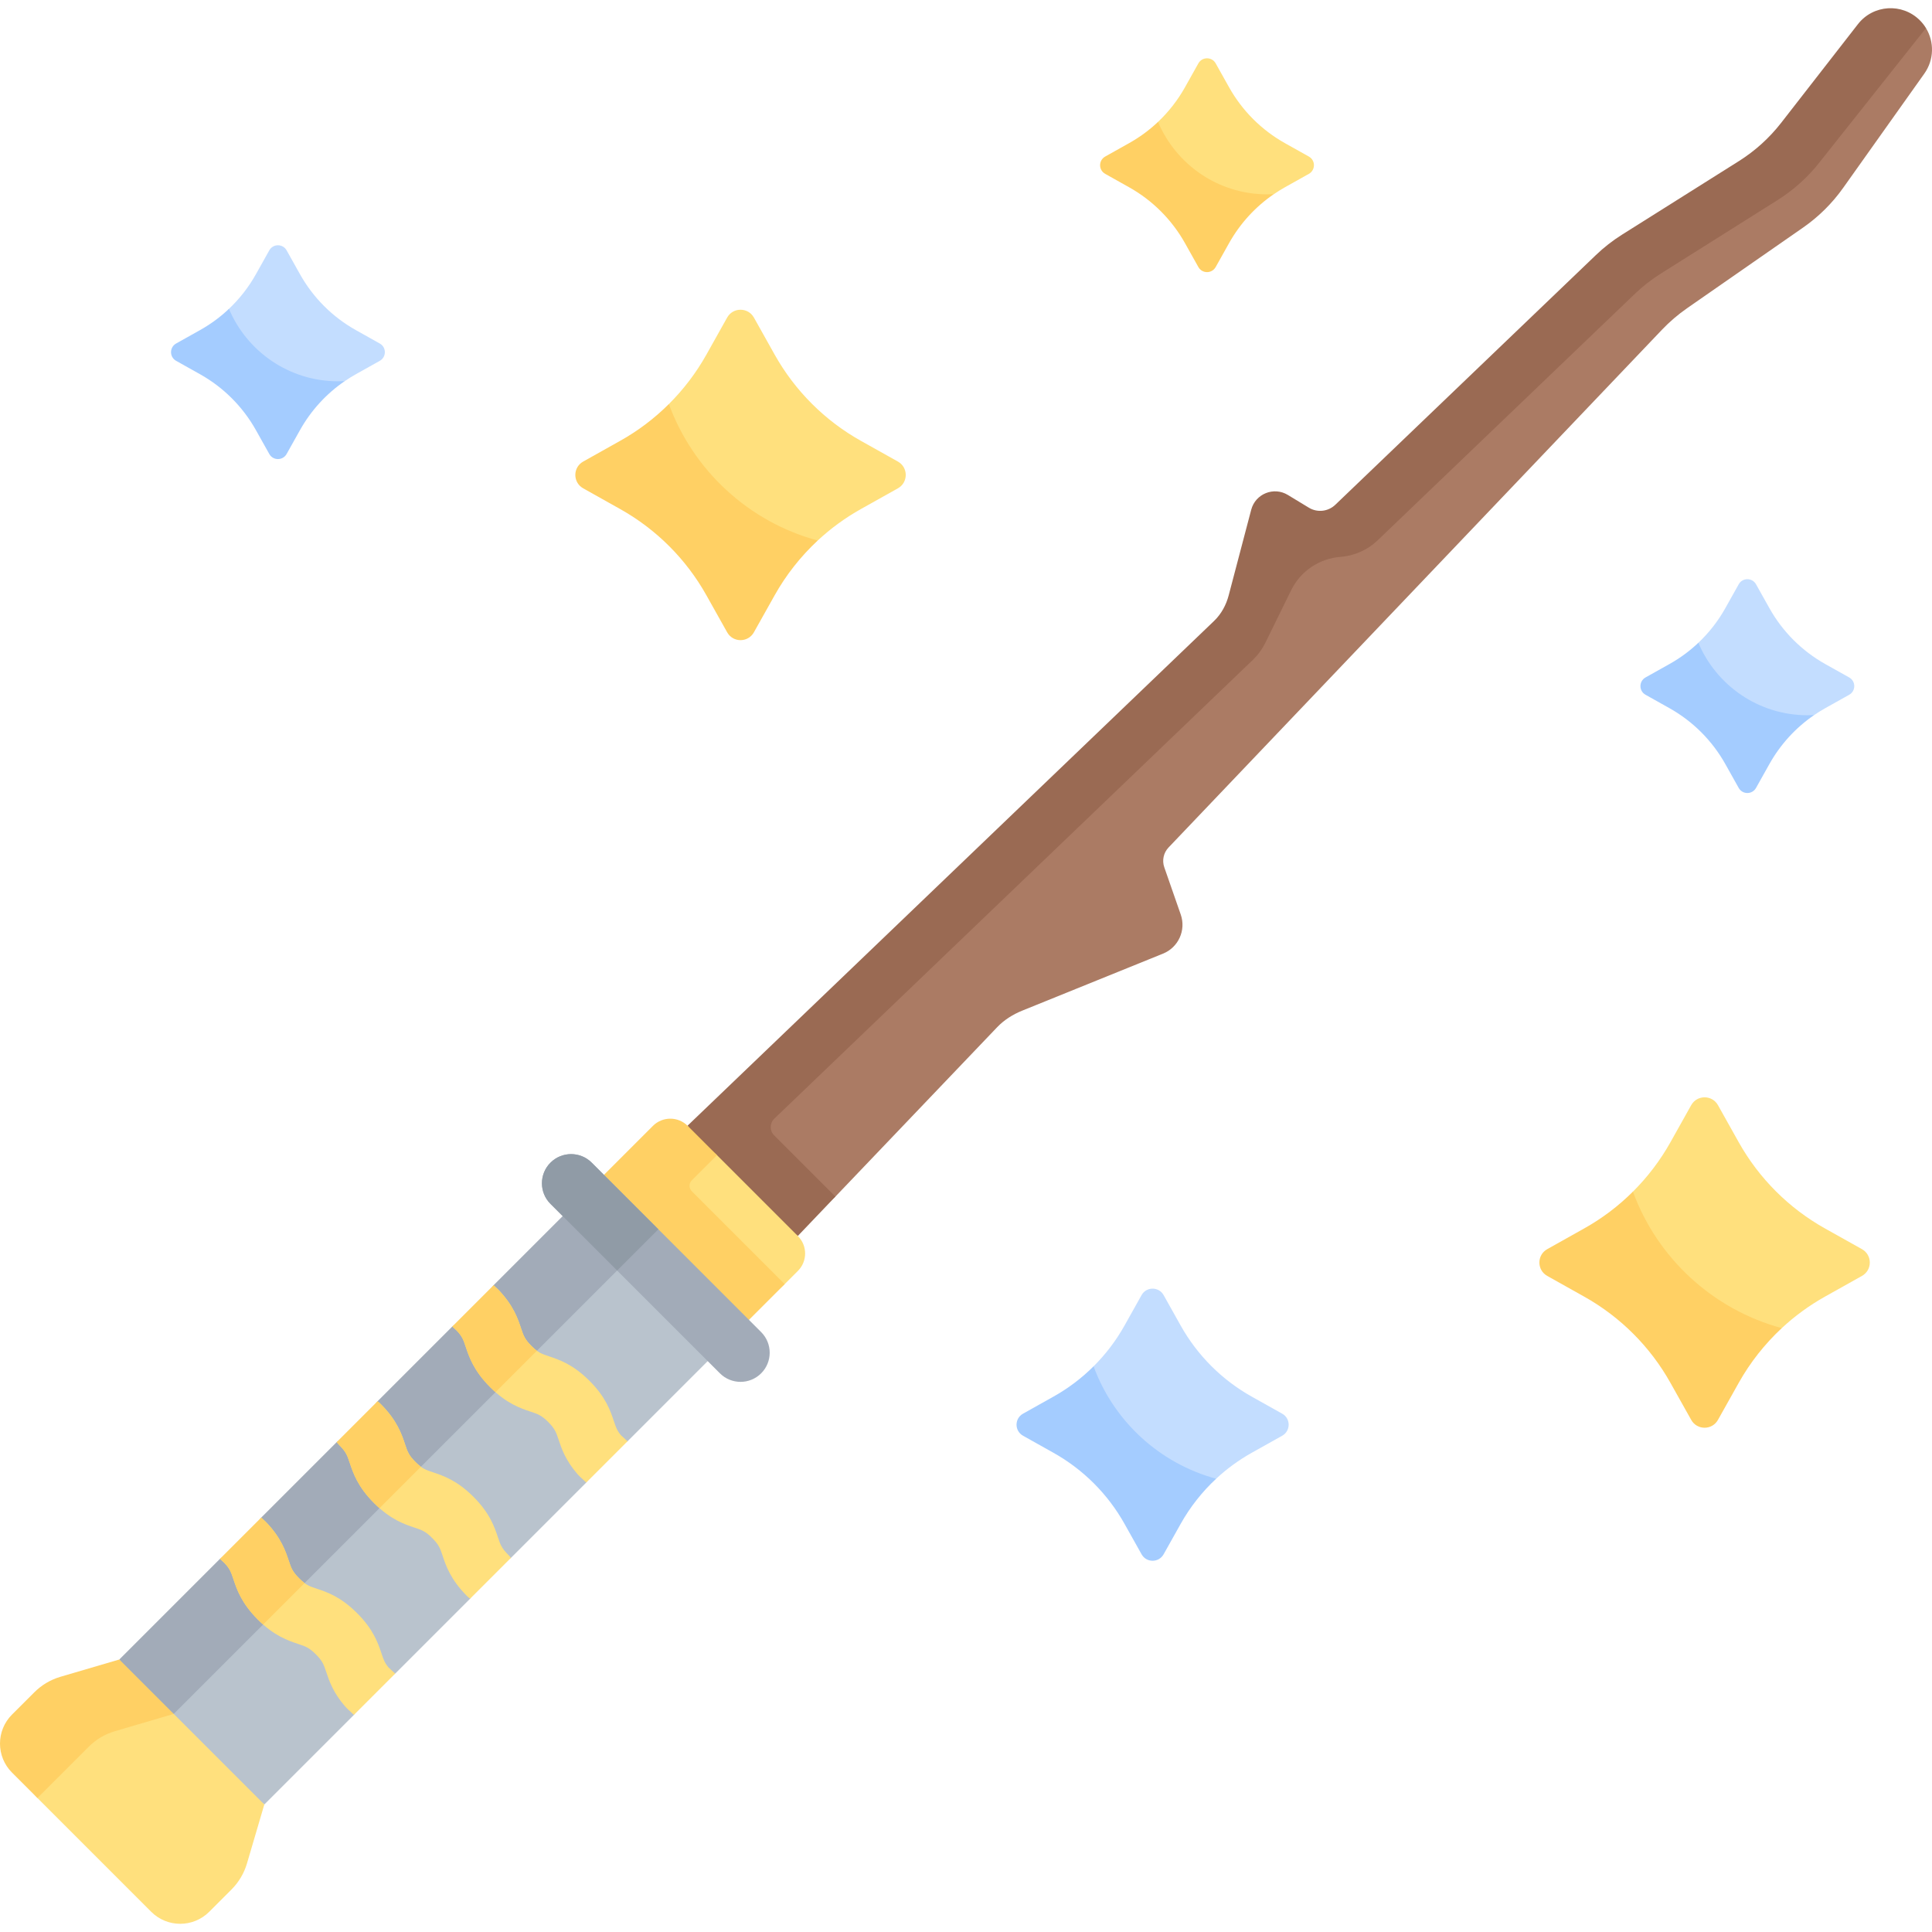 <svg id="Capa_1" enable-background="new 0 0 497 497" height="512" viewBox="0 0 497 497" width="512" xmlns="http://www.w3.org/2000/svg"><g><path d="m67.994 464.199-20.402-15.818-13.727-18.31 119.363-119.363 34.129 34.128-25.931 25.93-6.165 3.283-4.45 7.332-19.385 19.385-6.385 3.503-4.105 6.987-19.275 19.275-6.592 3.711-4.028 6.909z" fill="#b9c3cd"/><path d="m38.899 491.801-29.27-29.27-5.539-6.539c-4.12-4.12-4.12-10.8 0-14.92l5.726-4.726c1.872-1.872 4.185-3.245 6.725-3.992l14.152-4.456 14 13 23.301 23.301-4.456 15.152c-.747 2.54-2.12 4.853-3.992 6.725l-5.726 5.726c-4.121 4.12-10.801 4.12-14.921-.001z" fill="#ffe07d"/><g><path d="m204.364 317.082-25.778-27.894 135.043-127.486c1.864-1.783 3.118-4.109 3.773-6.603l5.199-22.791c1.078-4.099 5.797-6.005 9.42-3.806l5.406 3.282c2.173 1.319 4.961 1.013 6.797-.746l67.729-63.49c2.056-1.97 4.306-3.727 6.716-5.244l29.437-19.94c4.149-2.612 7.811-5.926 10.822-9.795l19.784-25.765c3.934-5.055 9.728-4.86 14.257-.33.613.613 2.484.756 2.484.756 2.167 3.564 2.087 8.171-.42 11.7l-20.888 29.406c-2.823 3.974-6.313 7.429-10.316 10.212l-29.83 20.738c-2.335 1.623-4.499 3.478-6.461 5.536l-126.928 133.188c-1.293 1.357-1.719 3.324-1.102 5.094l4.237 12.164c1.403 4.027-.6 8.446-4.552 10.046l-36.211 14.665c-2.424.982-4.678 2.389-6.482 4.284l-41.596 43.56z" fill="#ab7b64"/></g><g><path d="m495.452 7.229-27.282 34.401c-3.02 3.87-6.68 7.18-10.83 9.8l-30.09 18.94c-2.41 1.52-4.66 3.27-6.71 5.24l-66.15 63.39c-1.29 1.24-2.79 2.24-4.4 2.95-1.61.72-3.35 1.17-5.14 1.3-5.46.41-10.3 3.68-12.71 8.6l-6.65 13.54c-.8 1.62-1.87 3.09-3.18 4.35l-123.12 118.03c-1.22 1.17-1.24 3.1-.05 4.29l15.76 15.76-9.67 10.13-16.941-11.145-11.419-17.225 135.44-129.84c1.86-1.79 3.12-4.11 3.77-6.61l5.79-22.01c1.08-4.1 5.8-6 9.42-3.8l5.41 3.28c2.17 1.32 4.96 1.01 6.8-.75l67.04-64.24c2.05-1.97 4.3-3.72 6.71-5.24l30.09-18.94c4.15-2.62 7.81-5.93 10.83-9.8l19.77-25.41c3.94-5.06 11.41-5.52 15.94-.99.61.61 1.142 1.279 1.572 1.999z" fill="#9a6a53"/></g><g><path d="m285.308 44.725 5.149 2.444c6.025 3.374 12 9.349 15.374 15.374l2.444 5.149c.975 1.741 3.48 1.741 4.455 0l2.444-5.149c2.118-3.783 5.447-7.854 8.691-10.673 1.081-.939 3.825-1.927 3.825-1.927.923-.632 1.877-1.224 2.858-1.774l6.149-3.444c1.741-.975 1.741-3.48 0-4.455l-6.149-3.444c-6.025-3.374-11-8.349-14.374-14.374l-3.444-6.149c-.975-1.741-3.48-1.741-4.455 0l-3.444 6.149c-1.857 3.316-4.198 6.313-6.933 8.901 0 0-1.327 2.079-2.204 2.772-1.541 1.217-3.51 2.734-5.237 3.701l-5.149 2.444c-1.741.975-1.741 3.48 0 4.455z" fill="#ffe07d"/><path d="m327.689 49.943c-4.75 3.25-8.687 7.555-11.517 12.605l-3.44 6.14c-.98 1.75-3.48 1.75-4.46 0l-3.44-6.14c-3.38-6.03-8.35-11-14.38-14.38l-6.14-3.44c-1.75-.98-1.75-3.48 0-4.46l6.14-3.44c2.71-1.52 5.216-3.354 7.446-5.474 4.63 10.96 15.464 18.644 28.104 18.644.571 0 1.127-.025 1.687-.055z" fill="#ffd064"/></g><g><path d="m46.308 92.821 5.149 2.444c6.025 3.374 12 9.349 15.374 15.374l2.444 5.149c.975 1.741 3.48 1.741 4.455 0l2.444-5.149c2.118-3.783 5.447-7.854 8.691-10.673 1.081-.939 3.825-1.927 3.825-1.927.923-.632 1.877-1.224 2.858-1.774l6.149-3.444c1.741-.975 1.741-3.48 0-4.455l-6.149-3.444c-6.025-3.374-11-8.349-14.374-14.374l-3.444-6.149c-.975-1.741-3.48-1.741-4.455 0l-3.444 6.149c-1.857 3.316-4.198 6.313-6.933 8.901 0 0-1.327 2.079-2.204 2.772-1.541 1.217-3.51 2.734-5.237 3.701l-5.149 2.444c-1.741.974-1.741 3.48 0 4.455z" fill="#c3ddff"/><path d="m88.689 98.038c-4.75 3.25-8.687 7.555-11.517 12.605l-3.44 6.14c-.98 1.75-3.48 1.75-4.46 0l-3.44-6.14c-3.38-6.03-8.35-11-14.38-14.38l-6.14-3.44c-1.75-.98-1.75-3.48 0-4.46l6.14-3.44c2.71-1.52 5.216-3.354 7.446-5.474 4.63 10.96 15.464 18.644 28.104 18.644.571 0 1.127-.025 1.687-.055z" fill="#a4ccff"/></g><g><path d="m152.016 125.62 8.504 4.322c9.312 5.215 18 13.903 23.214 23.214l3.322 7.504c1.507 2.69 5.378 2.69 6.885 0l4.322-7.504c2.606-4.654 6.014-9.067 9.932-12.803.522-.498 2.153-1.3 2.153-1.3 3.358-3.123 7.091-5.849 11.129-8.111l9.504-5.322c2.69-1.507 2.69-5.378 0-6.885l-9.504-5.322c-9.312-5.215-17-12.903-22.214-22.214l-5.322-9.504c-1.507-2.69-5.378-2.69-6.885 0l-5.322 9.504c-2.63 4.696-5.889 8.979-9.668 12.74 0 0-.161.354-.285.476-3.623 3.542-7.777 6.806-12.24 9.305l-7.525 5.015c-2.69 1.507-2.69 5.378 0 6.885z" fill="#ffe07d"/><path d="m210.348 139.053c-4.384 4.092-8.132 8.831-11.082 14.101l-5.331 9.508c-1.506 2.684-5.367 2.684-6.873 0l-5.331-9.508c-5.209-9.313-12.896-17-22.209-22.209l-9.508-5.331c-2.684-1.506-2.684-5.367 0-6.873l9.508-5.331c4.614-2.574 8.828-5.768 12.544-9.471 6.253 17.085 20.541 30.317 38.282 35.114z" fill="#ffd064"/></g><g><path d="m424.308 178.725 5.149 2.444c6.025 3.374 12 9.349 15.374 15.374l2.444 5.149c.975 1.741 3.48 1.741 4.455 0l2.444-5.149c2.118-3.783 5.447-7.854 8.691-10.673 1.081-.939 3.825-1.927 3.825-1.927.923-.632 1.877-1.224 2.858-1.774l6.149-3.444c1.741-.975 1.741-3.48 0-4.455l-6.149-3.444c-6.025-3.374-11-8.349-14.374-14.374l-3.444-6.149c-.975-1.741-3.48-1.741-4.455 0l-3.444 6.149c-1.857 3.316-4.198 6.313-6.933 8.901 0 0-1.327 2.079-2.204 2.772-1.541 1.217-3.51 2.734-5.237 3.701l-5.149 2.444c-1.741.975-1.741 3.48 0 4.455z" fill="#c3ddff"/><path d="m466.689 183.943c-4.75 3.25-8.687 7.555-11.517 12.605l-3.44 6.14c-.98 1.75-3.48 1.75-4.46 0l-3.44-6.14c-3.38-6.03-8.35-11-14.38-14.38l-6.14-3.44c-1.75-.98-1.75-3.48 0-4.46l6.14-3.44c2.71-1.52 5.216-3.354 7.446-5.474 4.63 10.96 15.464 18.644 28.104 18.644.571 0 1.127-.025 1.687-.055z" fill="#a4ccff"/></g><g><path d="m400.016 328.225 8.504 4.322c9.312 5.215 18 13.903 23.214 23.214l3.322 7.504c1.507 2.69 5.378 2.69 6.885 0l4.322-7.504c2.606-4.654 6.014-9.067 9.932-12.803.522-.498 2.153-1.3 2.153-1.3 3.358-3.123 7.091-5.849 11.129-8.111l9.504-5.322c2.69-1.507 2.69-5.378 0-6.885l-9.504-5.322c-9.312-5.215-17-12.903-22.214-22.214l-5.322-9.504c-1.507-2.69-5.378-2.69-6.885 0l-5.322 9.504c-2.63 4.696-5.889 8.979-9.668 12.74 0 0-.161.354-.285.476-3.623 3.542-7.777 6.806-12.24 9.305l-7.525 5.015c-2.69 1.507-2.69 5.379 0 6.885z" fill="#ffe07d"/><path d="m458.348 341.658c-4.384 4.092-8.132 8.831-11.082 14.101l-5.331 9.508c-1.506 2.684-5.367 2.684-6.873 0l-5.331-9.508c-5.209-9.313-12.896-17-22.209-22.209l-9.508-5.331c-2.684-1.506-2.684-5.367 0-6.873l9.508-5.331c4.614-2.574 8.828-5.768 12.544-9.471 6.253 17.085 20.541 30.317 38.282 35.114z" fill="#ffd064"/></g><g><path d="m264.808 369.335 7.003 3.56c7.669 4.295 14.824 11.45 19.118 19.118l2.736 6.18c1.241 2.216 4.429 2.216 5.67 0l3.56-6.18c2.146-3.832 4.953-7.467 8.18-10.544.43-.41 1.773-1.071 1.773-1.071 2.766-2.572 5.84-4.817 9.166-6.68l7.827-4.383c2.216-1.241 2.216-4.429 0-5.67l-7.827-4.383c-7.669-4.294-14-10.626-18.295-18.295l-4.383-7.827c-1.241-2.216-4.429-2.216-5.67 0l-4.383 7.827c-2.166 3.867-4.85 7.395-7.962 10.493 0 0-.133.292-.235.392-2.984 2.917-6.405 5.605-10.08 7.663l-6.197 4.13c-2.217 1.241-2.217 4.429-.001 5.67z" fill="#c3ddff"/><path d="m312.848 380.398c-3.61 3.37-6.697 7.273-9.127 11.613l-4.39 7.83c-1.24 2.21-4.42 2.21-5.66 0l-4.39-7.83c-4.29-7.67-10.62-14-18.291-18.291l-7.83-4.39c-2.21-1.24-2.21-4.42 0-5.66l7.83-4.39c3.8-2.12 7.27-4.75 10.33-7.8 5.15 14.07 16.917 24.967 31.528 28.918z" fill="#a4ccff"/></g><path d="m164.06 321.53-119.37 119.37-9.098-6.06-4.902-7.94 25.9-25.9 5.493-3.523 5.117-7.087 19.42-19.42 5.352-3.383 5.138-7.107 19.24-19.24 5.884-3.914 4.736-6.706 23.09-23.09z" fill="#a2abb8"/><g><g><path d="m161.426 370.766-10.615 10.615c-1.54-1.42-1.901-1.771-2.241-2.151-3.11-3.58-4.14-6.65-4.88-8.9-.62-1.86-.94-2.79-2.67-4.53-1.73-1.73-2.67-2.04-4.53-2.66-2.6-.87-6.15-2.05-10.39-6.29-4.23-4.23-5.42-7.79-6.29-10.39-.58-1.74-.88-2.64-2.29-4.14-.23-.22-.71-.66-1.17-1.08l6.297-2.923 4.323-7.697c1.03.95 1.1 1.02 1.29 1.22 3.82 4 4.96 7.4 5.78 9.88.62 1.86.94 2.79 2.67 4.53 1.73 1.73 2.66 2.04 4.53 2.66 2.59.87 6.15 2.05 10.39 6.29 4.24 4.23 5.42 7.79 6.29 10.39.52 1.57.8 2.4 1.81 3.61.33.31 1.066.986 1.696 1.566z" fill="#ffe07d"/></g><g><path d="m101.66 430.53-10.62 10.62c-1.54-1.42-1.9-1.77-2.24-2.16-3.11-3.57-4.13-6.64-4.88-8.89-.62-1.86-.93-2.8-2.67-4.53-1.73-1.73-2.66-2.04-4.52-2.66-2.6-.87-6.16-2.05-10.4-6.29-4.23-4.24-5.42-7.79-6.28-10.39-.59-1.74-.88-2.64-2.29-4.14-.23-.22-.7-.66-1.17-1.09l5.451-3.399 5.159-7.211c1.02.94 1.09 1.01 1.27 1.2 3.85 4.02 4.98 7.42 5.81 9.89.62 1.87.93 2.8 2.66 4.53 1.73 1.74 2.67 2.05 4.53 2.67 2.6.86 6.15 2.05 10.39 6.29 4.24 4.23 5.42 7.79 6.29 10.39.52 1.57.8 2.4 1.82 3.61.33.31 1.06.99 1.69 1.56z" fill="#ffe07d"/></g><g><path d="m131.426 400.766-10.49 10.49c-.28-.2-.546-.436-.806-.686-4.23-4.24-5.42-7.8-6.28-10.4-.62-1.86-.94-2.79-2.67-4.52-1.73-1.74-2.67-2.05-4.53-2.67-2.6-.87-6.15-2.05-10.39-6.29-4.24-4.23-5.42-7.79-6.29-10.39-.62-1.86-.93-2.79-2.66-4.53-.25-.25-.48-.52-.69-.8l5.394-3.424 5.096-7.066c.28.2.55.43.81.69 4.23 4.23 5.42 7.79 6.28 10.39.62 1.86.93 2.79 2.67 4.53 1.73 1.73 2.66 2.04 4.53 2.66 2.59.87 6.15 2.05 10.39 6.29 4.23 4.23 5.42 7.79 6.29 10.39.62 1.86.93 2.8 2.66 4.53.26.26.486.526.686.806z" fill="#ffe07d"/></g></g><g><g><path d="m138.11 347.48-10.65 10.65c-.45-.39-.9-.82-1.36-1.28-4.23-4.23-5.42-7.79-6.29-10.39-.58-1.74-.88-2.64-2.29-4.14-.23-.22-.71-.66-1.17-1.08l10.62-10.62c1.03.95 1.1 1.02 1.29 1.22 3.82 4 4.96 7.4 5.78 9.88.62 1.86.94 2.79 2.67 4.53.53.53.98.92 1.4 1.23z" fill="#ffd064"/></g><g><path d="m78.35 407.24-10.66 10.66c-.45-.39-.9-.82-1.36-1.28-4.23-4.24-5.42-7.79-6.28-10.39-.59-1.74-.88-2.64-2.29-4.14-.23-.22-.7-.66-1.17-1.09l10.61-10.61c1.02.94 1.09 1.01 1.27 1.2 3.85 4.02 4.98 7.42 5.81 9.89.62 1.87.93 2.8 2.66 4.53.53.53.98.93 1.41 1.23z" fill="#ffd064"/></g><g><path d="m108.27 377.32-10.65 10.65c-.45-.39-.9-.82-1.36-1.28-4.24-4.23-5.42-7.79-6.29-10.39-.62-1.86-.93-2.79-2.66-4.53-.25-.25-.48-.52-.69-.8l10.49-10.49c.28.2.55.43.81.69 4.23 4.23 5.42 7.79 6.28 10.39.62 1.86.93 2.79 2.67 4.53.53.53.98.92 1.4 1.23z" fill="#ffd064"/></g></g><path d="m186.394 343.873-35.092-35.092 16.616-18.162c2.472-2.472 6.48-2.472 8.952 0l7.571 6.54 20.82 20.82c2.472 2.472 2.472 6.48 0 8.952l-3.405 3.405z" fill="#ffe07d"/><path d="m177.973 303.624 6.467-6.464-7.53-7.53c-2.471-2.471-6.479-2.471-8.95 0l-17.9 17.9 37.3 37.31 14.5-14.5-23.887-23.887c-.781-.781-.781-2.048 0-2.829z" fill="#ffd064"/><path d="m190.5 355.479c-1.919 0-3.839-.732-5.304-2.197l-43.588-43.588c-2.929-2.929-2.929-7.678 0-10.606 2.93-2.929 7.678-2.929 10.607 0l43.588 43.588c2.929 2.929 2.929 7.678 0 10.606-1.464 1.465-3.384 2.197-5.303 2.197z" fill="#a2abb8"/><path d="m169.36 316.23-10.6 10.61-17.15-17.15c-2.93-2.92-2.93-7.67 0-10.6s7.68-2.93 10.61 0l3.14 3.14z" fill="#909ba6"/><path d="m44.69 440.9-15.15 4.45c-2.54.75-4.85 2.12-6.72 4l-13.19 13.18-6.54-6.54c-4.12-4.12-4.12-10.8 0-14.92l5.73-5.72c1.87-1.88 4.18-3.25 6.72-4l15.15-4.45z" fill="#ffd064"/></g></svg>